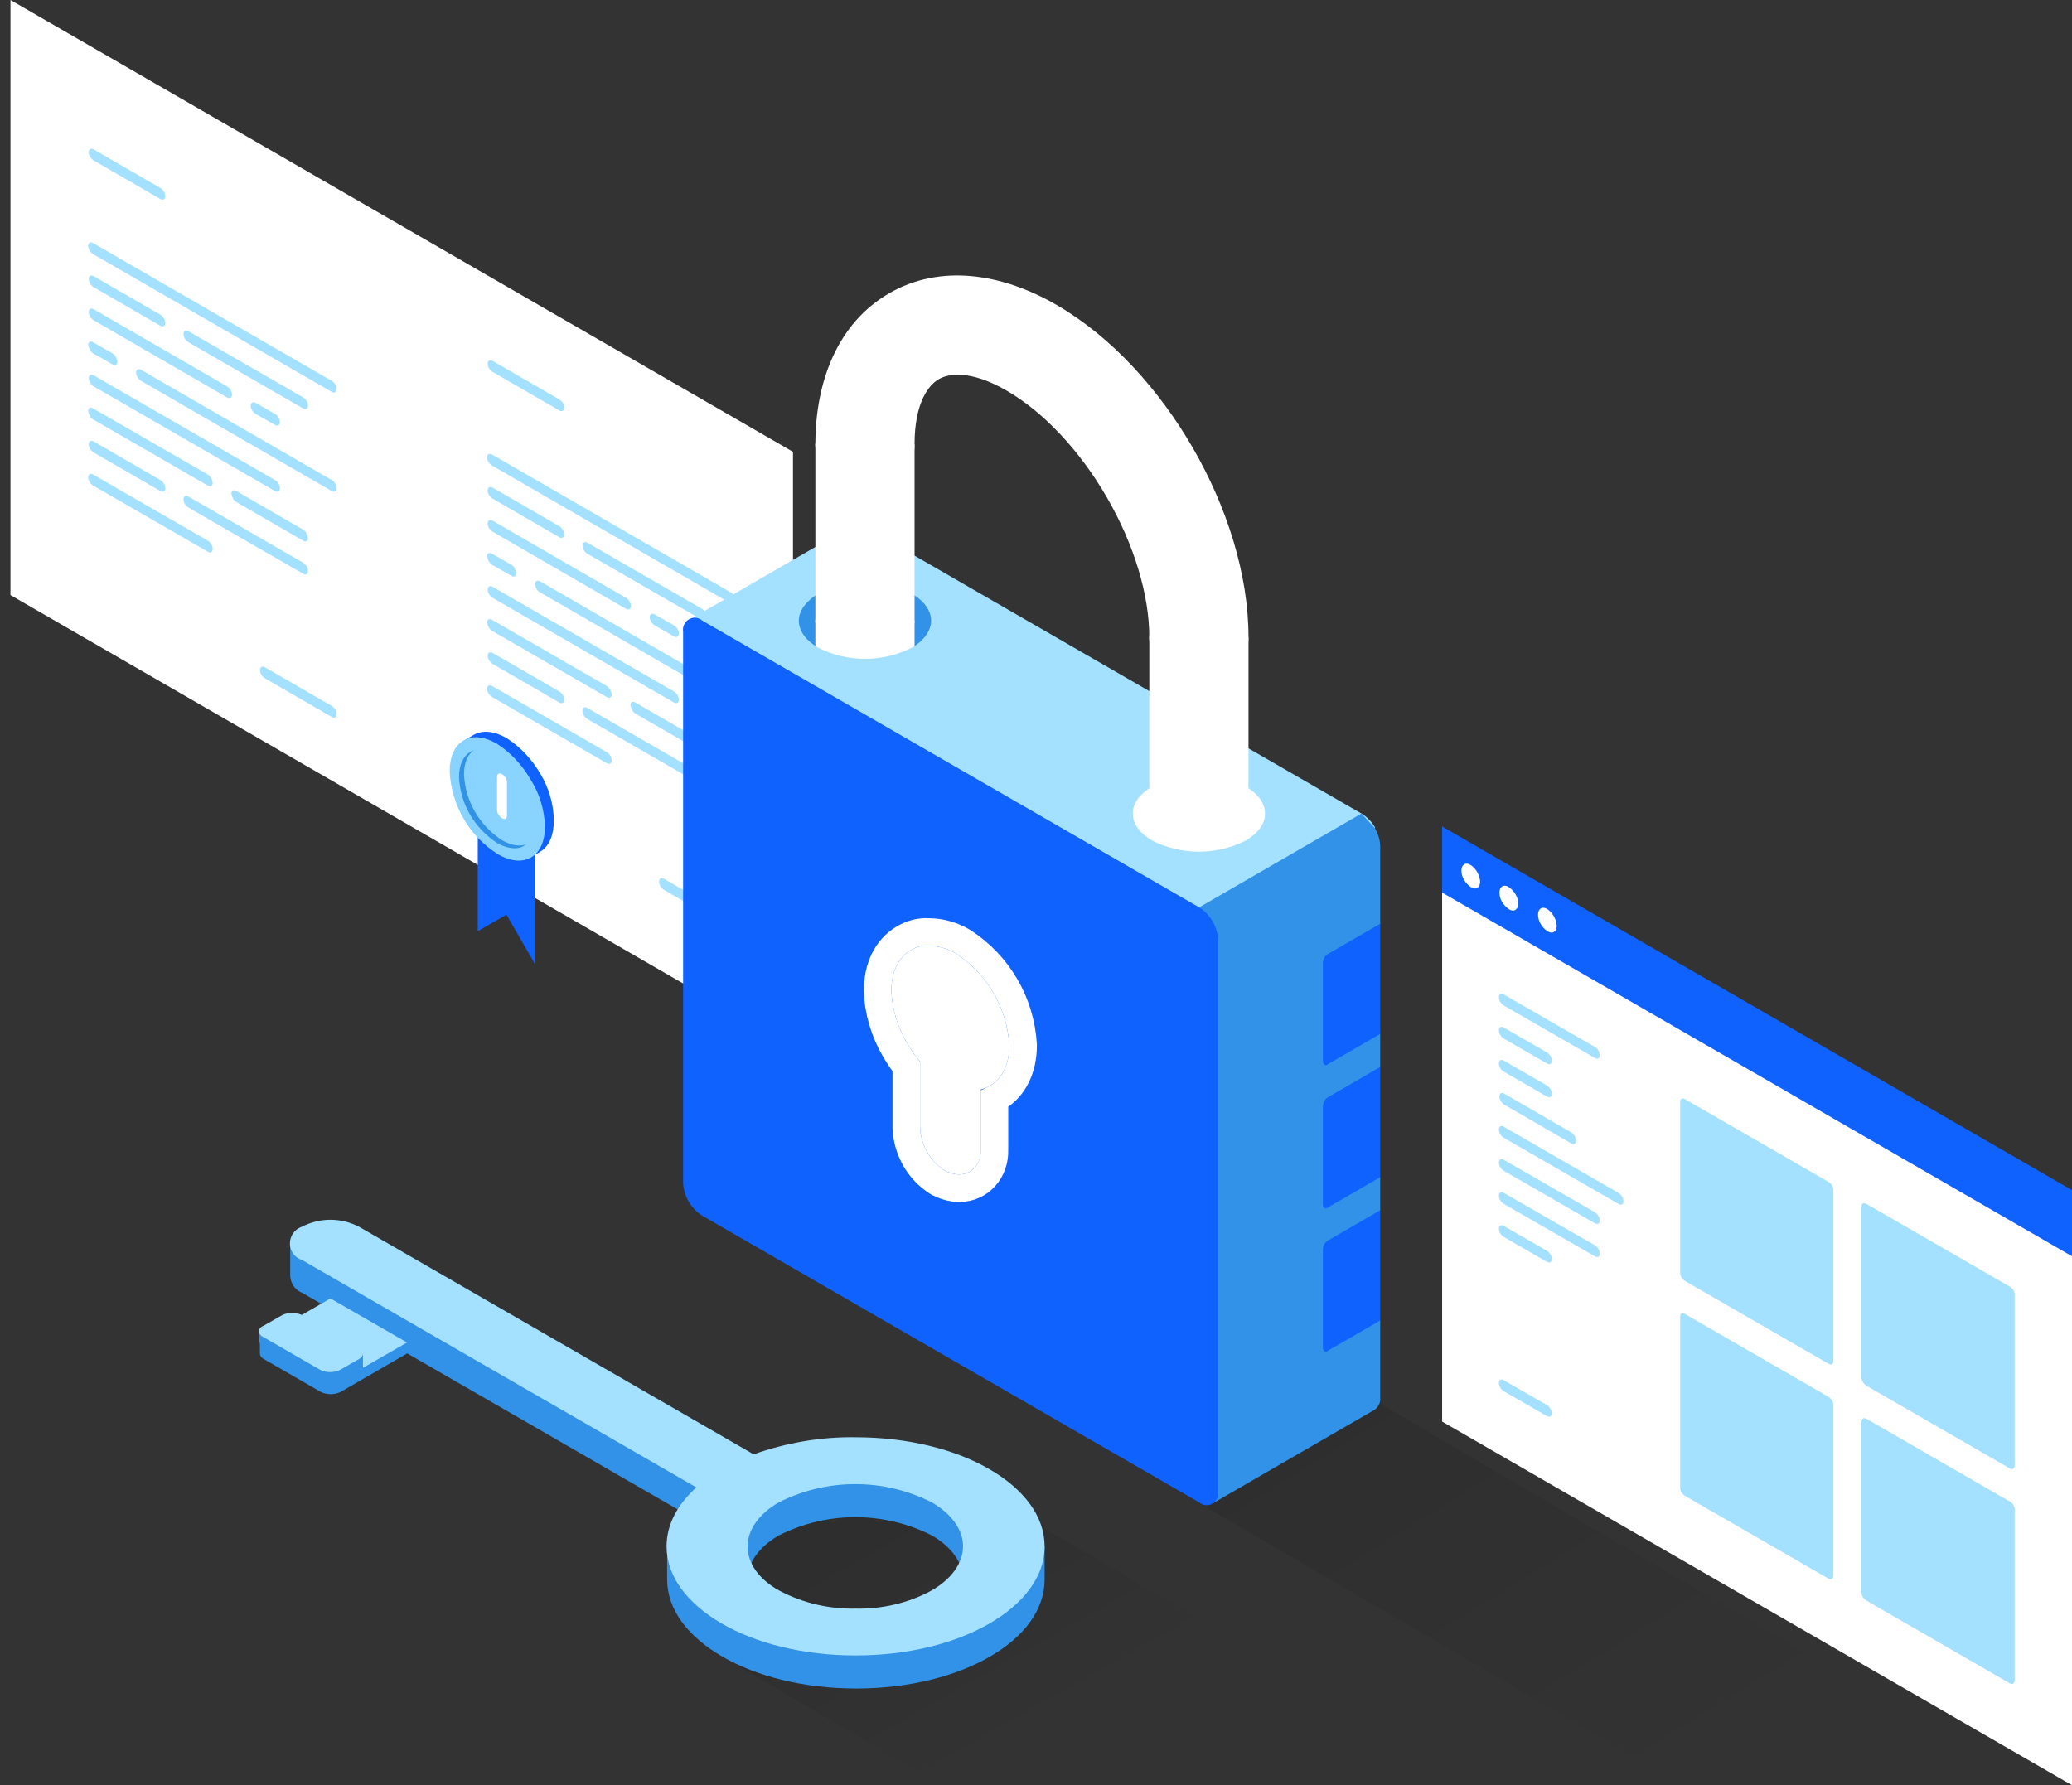 <svg width="376" height="324" viewBox="0 0 376 324" fill="none" xmlns="http://www.w3.org/2000/svg">
<rect x="0" y="0" width="376" height="324" fill="#333333" stroke="none"/>
<g clip-path="url(#clip0_4682_171799)">
<path d="M233.994 245.134L335.238 304.394L303.492 322.923L202.137 263.776L233.994 245.134Z" fill="url(#paint0_linear_4682_171799)" fill-opacity="0.1"/>
<path d="M178.106 270.689L217.854 293.889L168.627 322.694L128.915 299.42L127.421 273.682L144.529 263.674L178.106 270.689Z" fill="url(#paint1_linear_4682_171799)" fill-opacity="0.1"/>
<path d="M1.9 0L143.9 82V190L1.9 108V0Z" fill="white"/>
<path fill-rule="evenodd" clip-rule="evenodd" d="M101.5 74.5C102 74.8 102.4 74.5 102.4 74C102.4 73.4 102 72.8 101.5 72.5L89.4 65.5C88.9 65.2 88.5 65.5 88.5 66C88.5 66.6 88.9 67.2 89.4 67.5L101.5 74.5ZM132.6 109.5C133.1 109.8 133.5 109.5 133.5 109C133.5 108.4 133.1 107.8 132.6 107.5L89.3 82.5C88.8 82.2 88.4 82.5 88.4 83C88.4 83.6 88.8 84.2 89.3 84.5L132.6 109.5ZM132.6 127.5C133.1 127.8 133.5 127.5 133.5 127C133.5 126.4 133.1 125.8 132.6 125.5L98 105.5C97.5 105.2 97.1 105.5 97.1 106C97.1 106.6 97.5 107.2 98 107.5L132.6 127.5ZM123.2 127C123.2 127.5 122.8 127.8 122.3 127.5L89.4 108.5C88.9 108.2 88.5 107.6 88.5 107C88.5 106.5 88.9 106.2 89.4 106.5L122.3 125.5C122.8 125.8 123.2 126.4 123.2 127ZM101.5 127.5C102 127.8 102.4 127.5 102.4 127C102.4 126.4 102 125.8 101.5 125.5L89.4 118.5C88.9 118.2 88.5 118.5 88.5 119C88.5 119.6 88.9 120.2 89.4 120.5L101.5 127.5ZM128.3 142C128.3 142.6 127.9 142.8 127.4 142.5L106.6 130.5C106.1 130.2 105.7 129.6 105.7 129C105.7 128.4 106.1 128.2 106.6 128.5L127.4 140.5C127.9 140.8 128.3 141.4 128.3 142ZM101.5 97.5C102 97.8 102.4 97.5 102.4 97C102.4 96.4 102 95.8 101.5 95.5L89.4 88.5C88.9 88.2 88.5 88.5 88.5 89C88.5 89.6 88.9 90.2 89.4 90.5L101.5 97.5ZM128.3 112C128.3 112.5 127.9 112.8 127.4 112.5L106.6 100.5C106.1 100.2 105.7 99.6 105.7 99C105.7 98.5 106.1 98.2 106.6 98.5L127.4 110.5C127.9 110.8 128.3 111.4 128.3 112ZM113.6 110.5C114.1 110.8 114.5 110.5 114.5 110C114.5 109.4 114.1 108.8 113.6 108.5L89.4 94.5C88.9 94.2 88.5 94.5 88.5 95C88.5 95.6 88.9 96.2 89.4 96.5L113.6 110.5ZM123.2 115C123.2 115.5 122.8 115.8 122.3 115.5L118.8 113.5C118.3 113.2 117.9 112.6 117.9 112C117.9 111.5 118.3 111.2 118.8 111.5L122.3 113.5C122.8 113.8 123.2 114.4 123.2 115ZM115.3 129.5C114.8 129.2 114.5 128.6 114.4 128C114.4 127.4 114.8 127.2 115.3 127.5L127.4 134.5C127.9 134.8 128.2 135.4 128.3 136C128.3 136.6 127.9 136.8 127.4 136.5L115.3 129.5ZM88.4 101C88.5 101.6 88.8 102.2 89.3 102.5L92.8 104.5C93.3 104.8 93.7 104.6 93.7 104C93.6 103.4 93.3 102.8 92.8 102.5L89.3 100.5C88.8 100.2 88.4 100.4 88.4 101ZM89.3 114.5C88.8 114.2 88.5 113.6 88.4 113C88.4 112.4 88.8 112.2 89.3 112.5L110.1 124.5C110.6 124.8 110.9 125.4 111 126C111 126.6 110.6 126.8 110.1 126.5L89.3 114.5ZM133.5 168C133.5 168.6 133.1 168.8 132.6 168.5L120.5 161.5C120 161.2 119.6 160.6 119.6 160C119.6 159.4 120 159.2 120.5 159.5L132.6 166.5C133.1 166.8 133.5 167.4 133.5 168ZM111 138C111 138.6 110.6 138.8 110.1 138.5L89.3 126.5C88.8 126.2 88.4 125.6 88.4 125C88.4 124.5 88.8 124.2 89.3 124.5L110.1 136.5C110.6 136.8 111 137.4 111 138Z" fill="#A4E0FF"/>
<path fill-rule="evenodd" clip-rule="evenodd" d="M29.1 36.12C29.6 36.42 30 36.12 30 35.62C30 35.02 29.6 34.42 29.1 34.12L17 27.12C16.5 26.82 16.1 27.12 16.1 27.62C16.1 28.22 16.5 28.82 17 29.12L29.1 36.12ZM60.2 71.12C60.7 71.42 61.1 71.12 61.1 70.62C61.1 70.02 60.7 69.42 60.2 69.12L16.9 44.12C16.4 43.82 16 44.12 16 44.62C16 45.22 16.4 45.82 16.9 46.12L60.2 71.12ZM60.2 89.12C60.7 89.42 61.1 89.12 61.1 88.62C61.1 88.02 60.7 87.42 60.2 87.12L25.6 67.12C25.1 66.82 24.7 67.12 24.7 67.62C24.7 68.22 25.1 68.82 25.6 69.12L60.2 89.12ZM50.8 88.62C50.8 89.12 50.4 89.42 49.9 89.12L17 70.12C16.5 69.82 16.1 69.22 16.1 68.62C16.1 68.12 16.5 67.82 17 68.12L49.9 87.12C50.4 87.42 50.8 88.02 50.8 88.62ZM29.1 89.12C29.6 89.42 30 89.12 30 88.62C30 88.02 29.6 87.42 29.1 87.12L17 80.12C16.5 79.82 16.1 80.12 16.1 80.62C16.1 81.22 16.5 81.82 17 82.12L29.1 89.12ZM55.9 103.62C55.9 104.22 55.5 104.42 55 104.12L34.2 92.12C33.7 91.82 33.3 91.22 33.3 90.62C33.3 90.02 33.7 89.82 34.2 90.12L55 102.12C55.5 102.42 55.9 103.02 55.9 103.62ZM29.1 59.12C29.6 59.42 30 59.12 30 58.62C30 58.02 29.6 57.42 29.1 57.12L17 50.12C16.5 49.82 16.1 50.12 16.1 50.62C16.1 51.22 16.5 51.82 17 52.12L29.1 59.12ZM55.9 73.62C55.9 74.12 55.5 74.42 55 74.12L34.2 62.12C33.7 61.82 33.3 61.22 33.3 60.62C33.3 60.12 33.7 59.82 34.2 60.12L55 72.12C55.5 72.42 55.9 73.02 55.9 73.62ZM41.2 72.12C41.7 72.42 42.1 72.12 42.1 71.62C42.1 71.02 41.7 70.42 41.2 70.12L17 56.12C16.5 55.82 16.1 56.12 16.1 56.62C16.1 57.22 16.5 57.82 17 58.12L41.2 72.12ZM50.8 76.62C50.8 77.12 50.4 77.42 49.9 77.12L46.4 75.12C45.9 74.82 45.5 74.22 45.5 73.62C45.5 73.12 45.9 72.82 46.4 73.12L49.9 75.12C50.4 75.42 50.8 76.02 50.8 76.62ZM42.9 91.12C42.4 90.82 42.1 90.22 42 89.62C42 89.02 42.4 88.82 42.9 89.12L55 96.12C55.5 96.42 55.8 97.02 55.9 97.62C55.9 98.22 55.5 98.42 55 98.12L42.9 91.12ZM16 62.62C16.1 63.22 16.4 63.82 16.9 64.12L20.4 66.12C20.9 66.42 21.3 66.22 21.3 65.62C21.2 65.02 20.9 64.42 20.4 64.12L16.9 62.12C16.4 61.82 16 62.02 16 62.62ZM16.9 76.12C16.4 75.82 16.1 75.22 16 74.62C16 74.02 16.4 73.82 16.9 74.12L37.7 86.12C38.2 86.42 38.5 87.02 38.6 87.62C38.6 88.22 38.2 88.42 37.7 88.12L16.9 76.12ZM61.1 129.62C61.1 130.22 60.7 130.42 60.2 130.12L48.1 123.12C47.6 122.82 47.2 122.22 47.2 121.62C47.2 121.02 47.6 120.82 48.1 121.12L60.2 128.12C60.7 128.42 61.1 129.02 61.1 129.62ZM38.6 99.62C38.6 100.22 38.2 100.42 37.7 100.12L16.9 88.12C16.4 87.82 16 87.22 16 86.62C16 86.12 16.4 85.82 16.9 86.12L37.7 98.12C38.2 98.42 38.6 99.02 38.6 99.62Z" fill="#A4E0FF"/>
<path d="M91.9 153C89.8 151.7 88 149.9 86.7 147.7V169L91.9 166L97.1 175V153.7C95.7 154.4 93.8 154.1 91.9 153Z" fill="#1062FE"/>
<path d="M95.4 154C96 153.7 96.5 153.2 96.8 152.6C95.5 153.3 93.7 153.1 92 152.1C87.9 149.4 85.3 145 85.1 140.1C85.1 138.1 85.8 136.5 87.1 135.7C86.4 135.7 85.7 135.8 85.1 136.1C83.7 136.9 83 138.7 83 140.8C83.3 145.9 86 150.7 90.3 153.5C92.1 154.5 94 154.8 95.4 154Z" fill="#3192E7"/>
<path d="M96 153C94.6 153.8 92.9 153.5 91.1 152.5C87 149.8 84.4 145.4 84.2 140.5C84.2 138.4 84.9 136.8 86.2 136C87.5 135.2 89.3 135.5 91.1 136.5C95.2 139.2 97.8 143.6 98 148.5C98 150.6 97.3 152.2 96 153Z" fill="#88D3FF"/>
<path d="M90.2 147C90.2 147.6 90.6 148.2 91.1 148.5C91.6 148.8 92 148.6 92 148V142C92 141.4 91.6 140.8 91.1 140.5C90.6 140.2 90.2 140.4 90.2 141V147Z" fill="white"/>
<path d="M98.1 140.5C96.6 137.9 94.5 135.6 92 134C89.8 132.7 87.6 132.4 85.9 133.4L84.2 134.4L84.5 136.6C84.7 136.4 84.9 136.2 85.1 136C86.5 135.2 88.4 135.4 90.3 136.5C94.6 139.3 97.3 144 97.6 149.2C97.6 151.4 96.9 153.1 95.4 153.9C94.7 154.3 93.9 154.4 93.1 154.4L96.3 155.6L98 154.6C99.7 153.6 100.5 151.5 100.5 149C100.5 146 99.6 143 98.1 140.5Z" fill="#1062FE"/>
<path d="M96.3 141.5C94.8 138.9 92.7 136.6 90.2 135C88 133.7 85.8 133.4 84.1 134.4C82.4 135.4 81.6 137.5 81.6 140C81.9 146.1 85.1 151.7 90.3 155C92.5 156.3 94.7 156.6 96.4 155.6C98.1 154.6 98.9 152.5 98.9 150C98.8 147 97.9 144 96.3 141.5ZM95.1 153.5C93.8 154.3 92 154 90.2 153C86.1 150.3 83.5 145.9 83.3 141C83.3 138.9 84 137.3 85.3 136.5C86.6 135.7 88.4 136 90.2 137C94.3 139.7 96.9 144.1 97.1 149C97.1 151.1 96.5 152.7 95.1 153.5Z" fill="#88D3FF"/>
<path d="M261.7 161V258L376 324V227L261.7 161Z" fill="white"/>
<path d="M376 228L261.7 162V150L376 216V228Z" fill="#1062FE"/>
<path fill-rule="evenodd" clip-rule="evenodd" d="M268.6 160C268.6 161.1 267.8 161.6 266.9 161C265.9 160.3 265.2 159.2 265.2 158C265.2 156.9 266 156.4 266.9 157C267.9 157.7 268.5 158.8 268.6 160ZM275.5 164C275.5 165.1 274.7 165.6 273.8 165C272.8 164.3 272.1 163.2 272.1 162C272.1 160.9 272.9 160.4 273.8 161C274.8 161.7 275.5 162.8 275.5 164ZM280.8 169C281.7 169.6 282.5 169.1 282.5 168C282.4 166.8 281.8 165.7 280.8 165C279.9 164.4 279.1 164.9 279.1 166C279.1 167.2 279.8 168.3 280.8 169Z" fill="white"/>
<path fill-rule="evenodd" clip-rule="evenodd" d="M290.3 191.5C290.3 192.1 289.9 192.3 289.4 192L272.9 182.5C272.4 182.2 272 181.6 272 181C272 180.4 272.4 180.2 272.9 180.5L289.4 190C289.9 190.3 290.3 190.9 290.3 191.5ZM280.7 193C281.2 193.3 281.6 193.1 281.6 192.5C281.6 191.9 281.2 191.3 280.7 191L272.9 186.5C272.4 186.2 272 186.4 272 187C272 187.6 272.4 188.2 272.9 188.5L280.7 193ZM280.7 199C281.2 199.3 281.6 199.1 281.6 198.5C281.6 197.9 281.2 197.3 280.7 197L272.9 192.5C272.4 192.2 272 192.4 272 193C272 193.6 272.4 194.2 272.9 194.5L280.7 199ZM280.7 229C281.2 229.3 281.6 229.1 281.6 228.5C281.6 227.9 281.2 227.3 280.7 227L272.9 222.5C272.4 222.2 272 222.4 272 223C272 223.6 272.4 224.2 272.9 224.5L280.7 229ZM281.6 256.5C281.6 257 281.2 257.3 280.7 257L272.9 252.5C272.4 252.2 272 251.6 272 251C272 250.4 272.4 250.2 272.9 250.5L280.7 255C281.2 255.3 281.6 255.9 281.6 256.5ZM285.1 207.5C285.6 207.8 286 207.6 286 207C286 206.4 285.6 205.8 285.1 205.5L273 198.5C272.5 198.2 272.1 198.4 272.1 199C272.1 199.6 272.5 200.2 273 200.5L285.1 207.5ZM294.6 218C294.6 218.6 294.2 218.8 293.7 218.5L272.9 206.5C272.4 206.2 272 205.6 272 205C272 204.4 272.4 204.2 272.9 204.5L293.7 216.5C294.2 216.8 294.6 217.4 294.6 218ZM289.4 222C289.9 222.3 290.3 222.1 290.3 221.5C290.3 220.9 289.9 220.3 289.4 220L272.9 210.5C272.4 210.2 272 210.4 272 211C272 211.6 272.4 212.2 272.9 212.5L289.4 222ZM290.3 227.5C290.3 228.1 289.9 228.3 289.4 228L272.9 218.5C272.4 218.2 272 217.6 272 217C272 216.4 272.4 216.2 272.9 216.5L289.4 226C289.9 226.3 290.3 226.9 290.3 227.5Z" fill="#A4E0FF"/>
<path fill-rule="evenodd" clip-rule="evenodd" d="M305.8 199.5L331.8 214.5C332.3 214.8 332.7 215.4 332.7 216V247C332.7 247.6 332.3 247.8 331.8 247.5L305.8 232.5C305.3 232.2 304.9 231.6 304.9 231V200C304.9 199.4 305.3 199.2 305.8 199.5ZM338.7 218.5L364.7 233.5C365.3 233.8 365.6 234.4 365.6 235V266C365.6 266.5 365.2 266.8 364.7 266.5L338.7 251.5C338.2 251.2 337.8 250.6 337.8 250V219C337.8 218.4 338.2 218.2 338.7 218.5ZM364.7 272.5L338.7 257.5C338.2 257.2 337.8 257.5 337.8 258V289C337.8 289.6 338.2 290.2 338.7 290.5L364.7 305.5C365.2 305.8 365.6 305.5 365.6 305V274C365.6 273.4 365.3 272.8 364.7 272.5ZM305.8 238.5L331.8 253.5C332.3 253.8 332.7 254.4 332.7 255V286C332.7 286.5 332.3 286.8 331.8 286.5L305.8 271.5C305.3 271.2 304.9 270.6 304.9 270V239C304.9 238.4 305.3 238.2 305.8 238.5Z" fill="#A4E0FF"/>
<path d="M156.962 120.15C153.762 120.25 150.562 119.45 147.762 117.95C145.362 116.55 143.962 114.75 143.962 112.65C143.962 110.55 145.462 108.65 147.762 107.35C153.562 104.45 160.362 104.45 166.162 107.35C168.562 108.75 169.962 110.55 169.962 112.65C169.962 114.75 168.562 116.65 166.162 117.95C163.362 119.45 160.162 120.25 156.962 120.15Z" fill="#3192E7"/>
<path d="M217.562 155.15C214.362 155.25 211.162 154.45 208.362 152.95C205.962 151.55 204.562 149.75 204.562 147.65C204.562 145.55 205.962 143.75 208.362 142.35C214.162 139.45 220.962 139.45 226.762 142.35C229.162 143.75 230.562 145.55 230.562 147.65C230.562 149.75 229.062 151.55 226.762 152.95C223.962 154.45 220.762 155.25 217.562 155.15Z" fill="white"/>
<path d="M156.962 117.85C154.762 117.85 152.562 117.35 150.562 116.35C148.962 115.45 147.962 114.15 147.962 112.65C147.962 111.15 148.962 109.95 150.562 108.95C154.562 106.95 159.262 106.95 163.262 108.95C164.862 109.85 165.862 111.15 165.862 112.65C165.862 114.15 164.862 115.35 163.262 116.35C161.362 117.35 159.162 117.85 156.962 117.85Z" fill="white"/>
<path d="M156.962 129.85C154.762 129.85 152.562 129.35 150.562 128.35C148.962 127.45 147.962 126.15 147.962 124.65V112.65H165.962V124.65C165.962 126.05 164.962 127.35 163.362 128.35C161.362 129.35 159.162 129.85 156.962 129.85Z" fill="white"/>
<path d="M217.562 152.85C215.362 152.85 213.162 152.35 211.162 151.35C209.562 150.45 208.562 149.15 208.562 147.65C208.562 146.15 209.562 144.95 211.162 143.95C215.162 141.95 219.862 141.95 223.862 143.95C225.462 144.85 226.462 146.15 226.462 147.65C226.462 149.15 225.462 150.35 223.862 151.35C221.962 152.35 219.762 152.85 217.562 152.85Z" fill="white"/>
<path d="M217.562 164.85C215.362 164.85 213.162 164.35 211.162 163.35C209.562 162.45 208.562 161.15 208.562 159.65V147.65H226.562V159.65C226.562 161.05 225.562 162.35 223.962 163.35C221.962 164.35 219.762 164.85 217.562 164.85Z" fill="white"/>
<path d="M247.062 147.65L156.962 95.65C156.262 95.15 155.362 95.05 154.562 95.45L125.162 112.45L220.162 167.25L249.562 150.25C248.962 149.15 248.062 148.25 247.062 147.65ZM165.462 117.55C160.162 120.25 153.762 120.25 148.462 117.55C146.262 116.25 144.962 114.55 144.962 112.65C144.962 110.75 146.362 109.05 148.462 107.75C153.762 105.05 160.162 105.05 165.462 107.75C167.662 109.05 168.962 110.75 168.962 112.65C168.962 114.55 167.562 116.35 165.462 117.55ZM226.062 152.55C220.762 155.25 214.362 155.25 209.062 152.55C206.862 151.25 205.562 149.55 205.562 147.65C205.562 145.75 206.862 144.05 209.062 142.75C214.362 140.05 220.762 140.05 226.062 142.75C228.262 144.05 229.562 145.75 229.562 147.65C229.562 149.55 228.262 151.25 226.062 152.55Z" fill="#A4E0FF"/>
<path d="M247.062 147.65L217.662 164.65L220.062 167.25V272.85L249.462 255.85C250.162 255.35 250.562 254.45 250.462 253.65V239.65L245.262 232.45L250.462 219.65V213.65L245.262 206.45L250.462 193.65V187.65L245.262 180.45L250.462 167.65V153.65C250.462 152.45 250.062 151.25 249.462 150.25L247.062 147.65Z" fill="#3192E7"/>
<path d="M221.062 170.65C220.962 168.25 219.662 165.95 217.562 164.65L127.462 112.65C126.562 111.85 125.262 111.95 124.462 112.85C124.062 113.35 123.862 113.95 123.962 114.65V214.65C124.062 217.05 125.362 219.35 127.462 220.65L217.562 272.65C218.462 273.45 219.762 273.35 220.562 272.45C220.962 271.95 221.162 271.25 221.062 270.65V170.65ZM178.662 195.25C177.862 195.65 176.962 195.85 175.962 195.85V208.65C175.962 210.85 174.362 211.75 172.462 210.65C170.462 209.35 169.162 207.05 168.962 204.65V191.85C167.962 190.75 167.062 189.55 166.262 188.25C164.662 185.65 163.862 182.75 163.762 179.75C163.762 177.15 164.662 175.15 166.262 174.15C167.862 173.15 170.162 173.45 172.362 174.75C177.462 178.05 180.662 183.65 181.062 189.75C181.162 192.25 180.362 194.25 178.662 195.25Z" fill="#1062FE"/>
<path d="M240.062 244.65C240.062 244.85 240.162 245.05 240.362 245.25C240.562 245.35 240.762 245.35 240.962 245.15L250.462 239.65V219.65L240.962 225.15C240.662 225.35 240.462 225.55 240.362 225.75C240.162 226.05 240.162 226.25 240.062 226.65V244.65Z" fill="#1062FE"/>
<path d="M240.062 218.65C240.062 218.85 240.162 219.05 240.362 219.25C240.562 219.35 240.762 219.35 240.962 219.15L250.462 213.65V193.65L240.962 199.15C240.662 199.35 240.462 199.55 240.362 199.75C240.162 200.05 240.162 200.25 240.062 200.65V218.65Z" fill="#1062FE"/>
<path d="M217.562 152.85C215.362 152.85 213.162 152.35 211.162 151.35C209.562 150.45 208.562 149.15 208.562 147.65V115.65H226.562V147.65C226.562 149.05 225.562 150.35 223.962 151.35C221.962 152.35 219.762 152.85 217.562 152.85Z" fill="white"/>
<path d="M240.062 192.65C240.062 192.85 240.162 193.05 240.362 193.25C240.562 193.35 240.762 193.35 240.962 193.15L250.462 187.65V167.65L240.962 173.15C240.662 173.35 240.462 173.55 240.362 173.75C240.162 174.05 240.162 174.25 240.062 174.65V192.65Z" fill="#1062FE"/>
<path d="M156.962 117.85C154.762 117.85 152.562 117.35 150.562 116.35C148.962 115.45 147.962 114.15 147.962 112.65V80.65H165.962V112.65C165.962 114.05 164.962 115.35 163.362 116.35C161.362 117.35 159.162 117.85 156.962 117.85Z" fill="white"/>
<path d="M156.962 85.85C154.762 85.85 152.562 85.35 150.562 84.35C148.962 83.35 147.962 82.15 147.962 80.65C147.962 79.15 148.962 77.95 150.562 76.95C154.562 74.95 159.262 74.95 163.262 76.95C164.862 77.85 165.862 79.15 165.862 80.65C165.862 82.15 164.862 83.35 163.262 84.35C161.362 85.35 159.162 85.85 156.962 85.85Z" fill="white"/>
<path d="M217.562 120.85C215.362 120.85 213.162 120.35 211.162 119.35C209.562 118.45 208.562 117.15 208.562 115.65C208.562 114.15 209.562 112.95 211.162 111.95C215.162 109.95 219.862 109.95 223.862 111.95C225.462 112.85 226.462 114.15 226.462 115.65C226.462 117.15 225.462 118.35 223.862 119.35C221.962 120.35 219.762 120.85 217.562 120.85Z" fill="white"/>
<path fill-rule="evenodd" clip-rule="evenodd" d="M161.342 53.235C170.595 47.881 181.773 49.553 191.782 55.367C201.809 61.191 210.401 70.797 216.467 81.298C222.533 91.798 226.562 104.042 226.562 115.65C226.562 120.62 222.532 124.65 217.562 124.65C212.591 124.65 208.562 120.62 208.562 115.65C208.562 107.958 205.791 98.802 200.881 90.301C195.972 81.803 189.414 74.808 182.741 70.932C176.051 67.046 172.078 67.819 170.356 68.815C168.622 69.819 165.962 72.904 165.962 80.65C165.962 85.62 161.932 89.65 156.962 89.65C151.991 89.65 147.962 85.62 147.962 80.65C147.962 69.096 152.102 58.581 161.342 53.235Z" fill="white"/>
<path d="M189.562 286.65V280.65C189.562 280.65 182.662 274.45 179.562 272.65C173.362 269.05 164.762 266.85 155.262 266.85C148.962 266.75 142.662 267.85 136.762 269.95L52.662 225.65V231.65C52.762 232.95 53.562 234.15 54.862 234.65L126.462 275.95C125.362 276.95 121.062 280.65 121.062 280.65V286.65C121.062 292.15 124.862 297.05 131.062 300.65C137.262 304.25 145.862 306.45 155.362 306.45C164.862 306.45 173.462 304.25 179.662 300.65C185.862 297.05 189.562 292.15 189.562 286.65ZM155.262 297.95C150.462 298.05 145.662 296.95 141.362 294.65C137.762 292.65 135.662 289.75 135.662 286.65C135.662 283.55 137.862 280.65 141.362 278.65C150.062 274.25 160.362 274.25 169.062 278.65C172.562 280.65 174.762 283.55 174.762 286.65C174.762 289.75 172.562 292.65 169.062 294.65C164.862 296.95 160.062 298.05 155.262 297.95Z" fill="#3192E7"/>
<path d="M189.562 280.65C189.562 275.15 185.762 270.25 179.562 266.65C173.362 263.05 164.762 260.85 155.262 260.85C148.962 260.75 142.662 261.85 136.762 263.95L65.162 222.65C61.862 220.95 58.062 220.95 54.762 222.65C53.062 223.25 52.262 225.05 52.762 226.65C53.062 227.55 53.762 228.35 54.762 228.65L126.362 269.95C122.962 273.05 120.962 276.65 120.962 280.65C120.962 286.15 124.762 291.05 130.962 294.65C137.162 298.25 145.762 300.45 155.262 300.45C164.762 300.45 173.362 298.25 179.562 294.65C185.762 291.05 189.562 286.15 189.562 280.65ZM155.262 291.95C150.462 292.05 145.662 290.95 141.362 288.65C137.762 286.65 135.662 283.75 135.662 280.65C135.662 277.55 137.862 274.65 141.362 272.65C150.062 268.25 160.362 268.25 169.062 272.65C172.562 274.65 174.762 277.55 174.762 280.65C174.762 283.75 172.562 286.65 169.062 288.65C164.862 290.95 160.062 292.05 155.262 291.95Z" fill="#A4E0FF"/>
<path d="M73.862 243.65H47.162V245.65C47.162 246.05 47.462 246.45 47.862 246.65L58.262 252.65C59.362 253.15 60.662 253.15 61.762 252.65L73.862 245.65V243.65Z" fill="#3192E7"/>
<path d="M59.962 235.65L54.762 238.65L65.862 248.25L73.862 243.65L59.962 235.65Z" fill="#A4E0FF"/>
<path d="M65.862 249.15V245.65L47.062 241.65V243.65L58.162 251.15C59.262 251.65 60.562 251.65 61.662 251.15L65.862 249.15Z" fill="#3192E7"/>
<path d="M65.862 245.65C65.862 245.25 65.562 244.85 65.162 244.65L54.762 238.65C53.662 238.15 52.362 238.15 51.262 238.65L47.762 240.65C47.162 240.85 46.862 241.45 47.062 241.95C47.162 242.25 47.462 242.55 47.762 242.65L58.162 248.65C59.262 249.15 60.562 249.15 61.662 248.65L65.162 246.65C65.562 246.45 65.862 246.05 65.862 245.65Z" fill="#A4E0FF"/>
<path d="M170.13 214.565L170.234 214.631L170.344 214.686C171.334 215.181 172.63 215.65 174.062 215.65C177.945 215.65 180.583 212.411 180.462 208.705V199.457C180.623 199.378 180.784 199.292 180.94 199.198C184.105 197.324 185.662 193.759 185.662 189.75V189.676L185.657 189.603C185.211 182.012 181.192 175.087 174.823 170.953L174.786 170.929L174.748 170.906C172.918 169.808 170.815 169.17 168.663 169.15C166.93 169.029 165.352 169.482 163.983 170.302C160.818 172.176 159.262 175.741 159.262 179.75V179.788L159.263 179.826C159.376 183.571 160.507 187.276 162.404 190.512C162.992 191.52 163.677 192.582 164.462 193.564V204.75V204.83L164.467 204.911C164.715 208.756 166.706 212.41 170.13 214.565Z" stroke="white" stroke-width="5"/>
<path d="M174.062 213.15C173.162 213.15 172.262 212.85 171.462 212.45C168.762 210.75 167.162 207.85 166.962 204.75V192.65C166.062 191.65 165.262 190.45 164.562 189.25C162.862 186.35 161.862 183.05 161.762 179.75C161.762 176.35 163.062 173.75 165.262 172.45C166.262 171.85 167.362 171.55 168.562 171.65C170.262 171.65 171.962 172.15 173.462 173.05C179.162 176.75 182.762 182.95 183.162 189.75C183.162 193.15 181.862 195.75 179.662 197.05C179.162 197.35 178.562 197.55 177.962 197.75V208.75C178.062 211.25 176.362 213.15 174.062 213.15Z" fill="white"/>
</g>
<defs>
<linearGradient id="paint0_linear_4682_171799" x1="211.086" y1="269.075" x2="273.267" y2="369.217" gradientUnits="userSpaceOnUse">
<stop/>
<stop offset="0.821" stop-opacity="0"/>
</linearGradient>
<linearGradient id="paint1_linear_4682_171799" x1="122.702" y1="295.421" x2="164.805" y2="369.749" gradientUnits="userSpaceOnUse">
<stop/>
<stop offset="0.578" stop-opacity="0"/>
</linearGradient>
<clipPath id="clip0_4682_171799">
<rect width="376" height="324" fill="white"/>
</clipPath>
</defs>
</svg>
